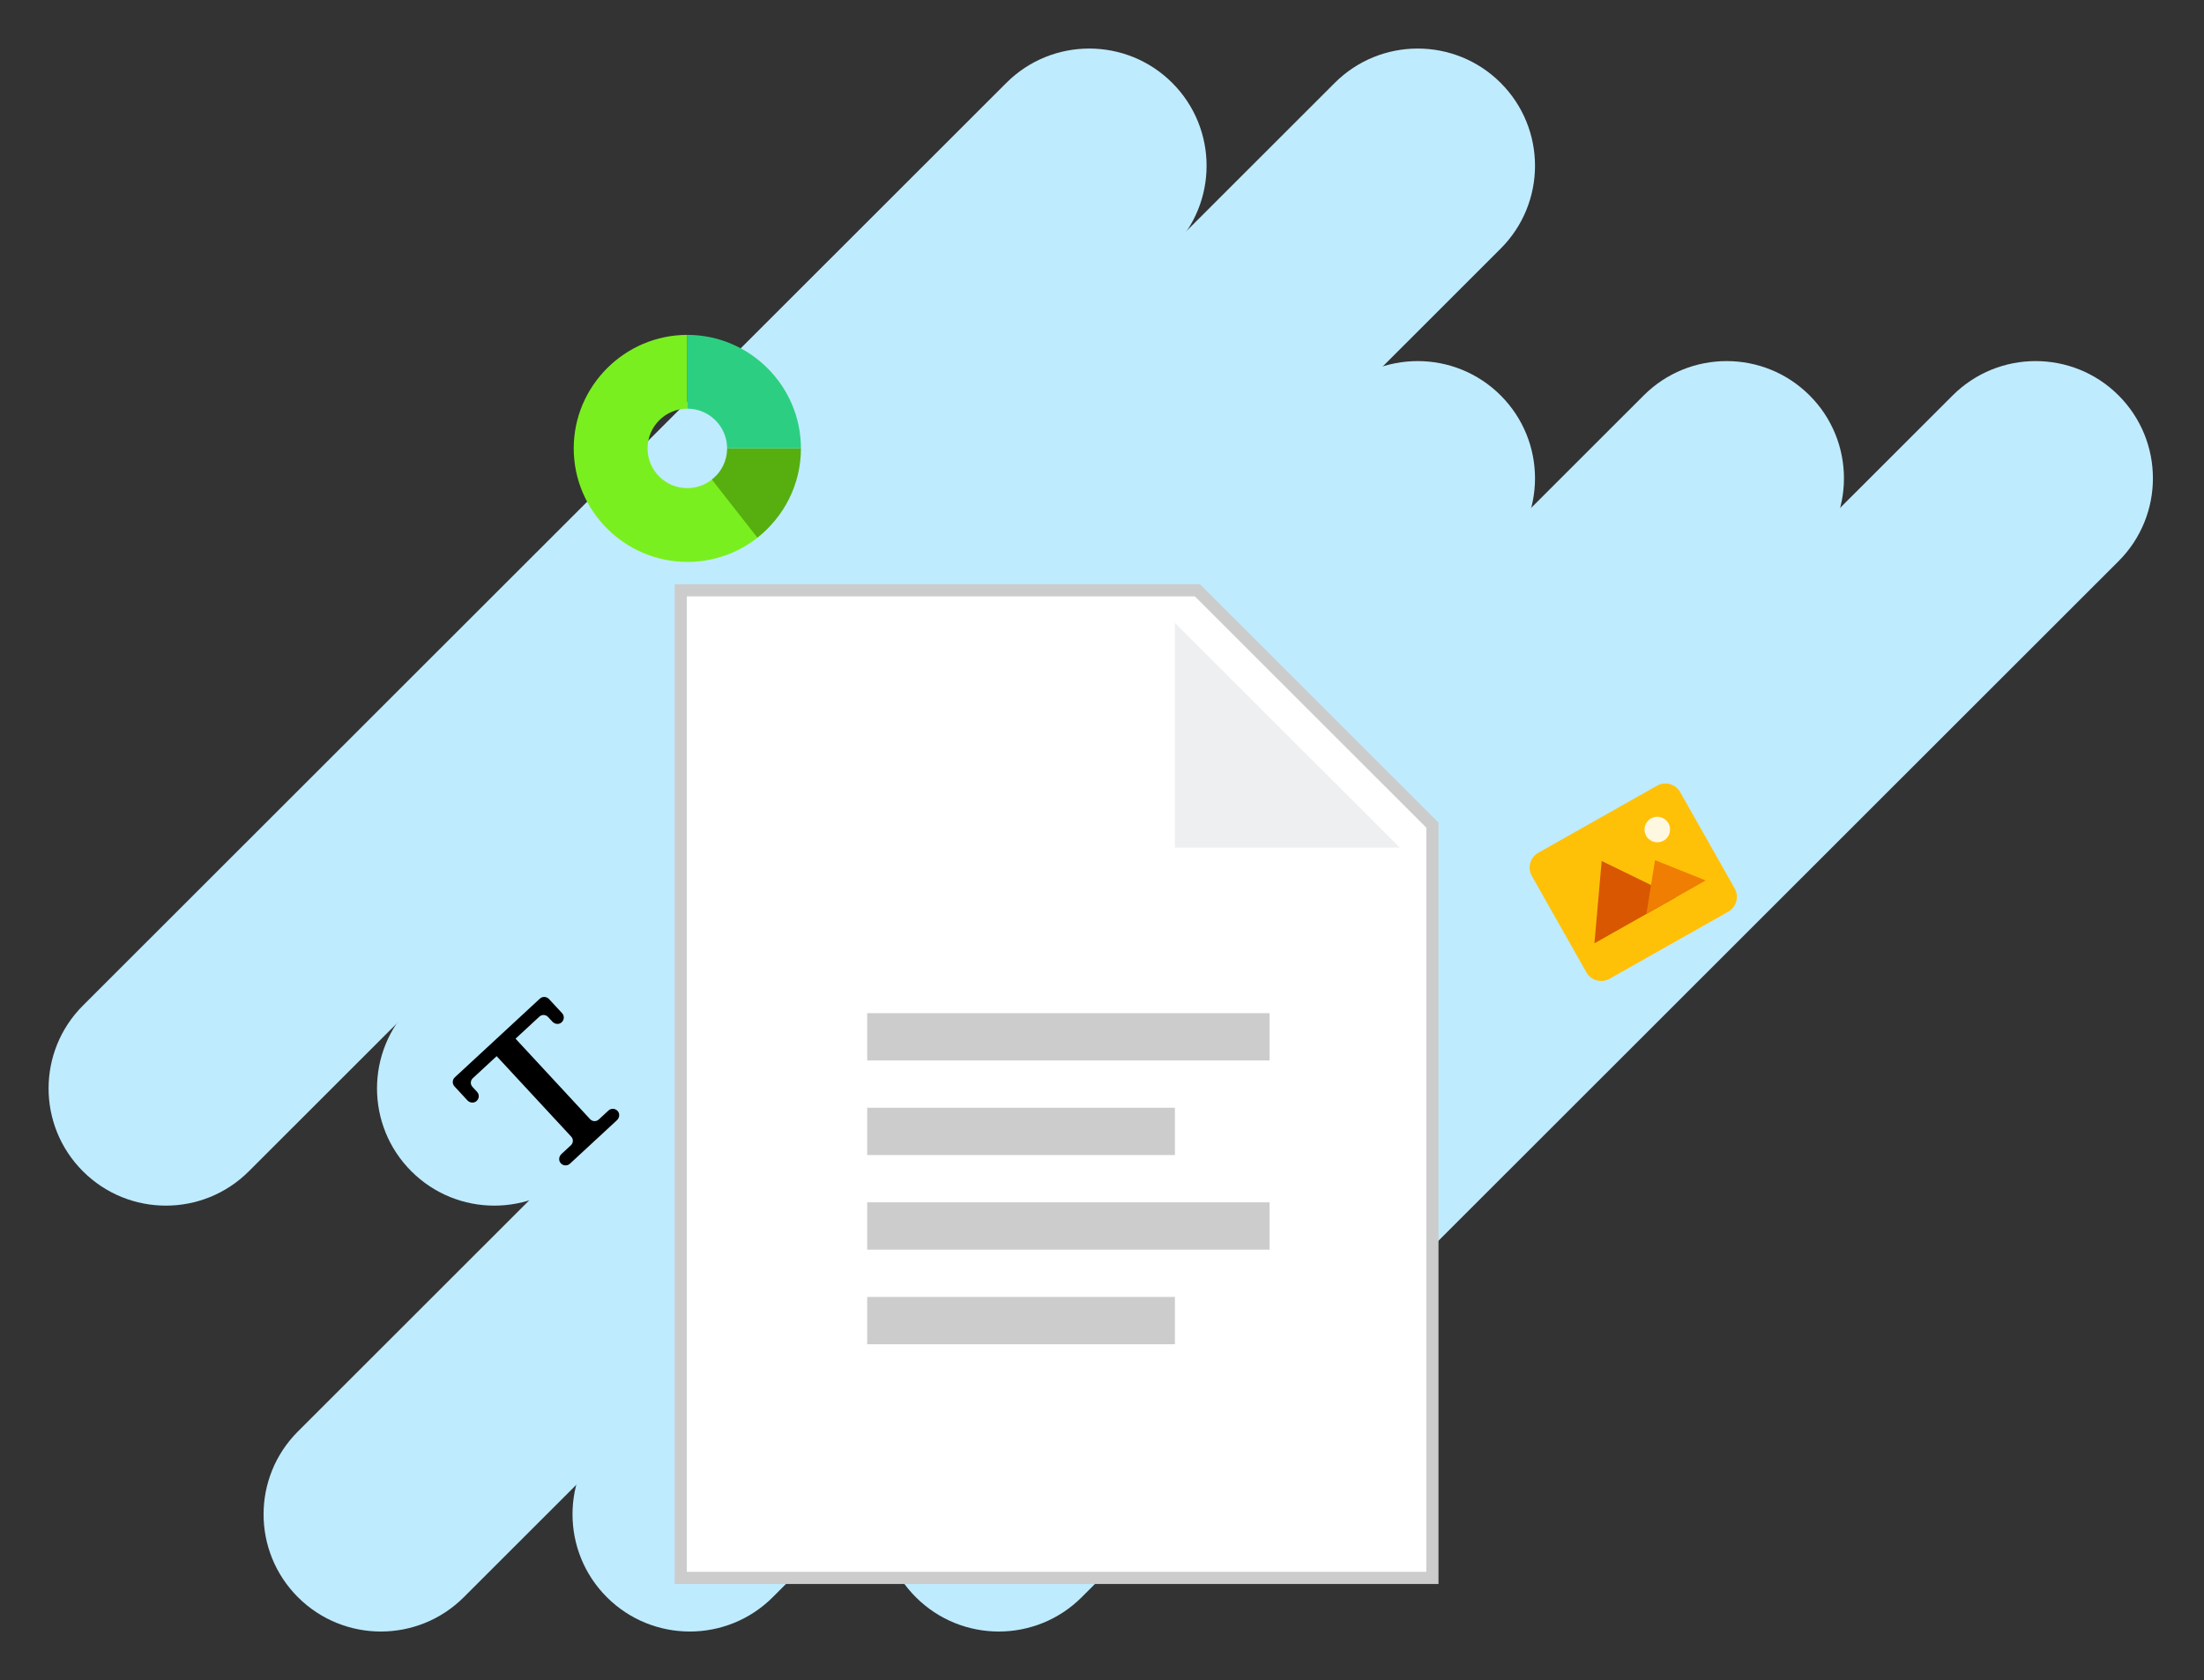<svg width="181" height="138" viewBox="0 0 181 138" fill="none" xmlns="http://www.w3.org/2000/svg">
<rect x="0" y="0" width="181" height="138" fill="#333333" stroke="none"/>
<g clip-path="url(#clip0)">
<path d="M123.239 20.422C127.001 16.662 127.001 10.567 123.239 6.807C119.477 3.048 113.378 3.048 109.616 6.807L33.783 82.595C30.021 86.355 30.021 92.451 33.783 96.21C37.545 99.97 43.644 99.97 47.406 96.21L123.239 20.422Z" fill="#BFEBFE"/>
<path d="M123.239 46.094C127.001 42.334 127.001 36.239 123.239 32.479C119.477 28.72 113.378 28.72 109.616 32.479L24.467 117.578C20.705 121.338 20.705 127.433 24.467 131.193C28.229 134.952 34.328 134.952 38.089 131.193L123.239 46.094Z" fill="#BFEBFE"/>
<path d="M148.61 46.094C152.372 42.334 152.372 36.239 148.61 32.479C144.849 28.72 138.749 28.72 134.988 32.479L49.838 117.578C46.076 121.338 46.076 127.433 49.838 131.193C53.6 134.952 59.699 134.952 63.461 131.193L148.61 46.094Z" fill="#BFEBFE"/>
<path d="M173.984 46.094C177.745 42.334 177.745 36.239 173.984 32.479C170.222 28.72 164.123 28.72 160.361 32.479L75.211 117.578C71.449 121.338 71.449 127.433 75.211 131.193C78.973 134.952 85.072 134.952 88.834 131.193L173.984 46.094Z" fill="#BFEBFE"/>
<path d="M96.267 20.422C100.029 16.662 100.029 10.567 96.267 6.807C92.506 3.048 86.406 3.048 82.645 6.807L6.811 82.595C3.049 86.355 3.049 92.451 6.811 96.21C10.573 99.97 16.672 99.97 20.434 96.21L96.267 20.422Z" fill="#BFEBFE"/>
<path d="M117.635 129.608H55.901V48.486H98.334L117.635 67.776V129.608Z" fill="white" stroke="#CCCCCC"/>
<path d="M114.952 69.621H96.487V51.167L114.952 69.621Z" fill="#EEEFF0"/>
<path d="M71.218 83.22H104.262V87.105H71.218V83.22ZM71.218 90.99H96.487V94.875H71.218V90.99ZM71.218 98.76H104.262V102.645H71.218V98.76ZM71.218 106.53H96.487V110.415H71.218V106.53Z" fill="#CCCCCC"/>
<path d="M58.824 39.062C58.228 39.696 57.385 40.095 56.446 40.095C54.642 40.095 53.18 38.633 53.18 36.831C53.18 35.029 54.642 33.568 56.446 33.568V27.507C51.315 27.507 47.116 31.704 47.116 36.831C47.116 41.959 51.315 46.155 56.446 46.155C59.141 46.155 61.576 45.016 63.237 43.203L58.824 39.062Z" fill="#7AEF1F"/>
<path d="M56.446 27.507V33.568C58.249 33.568 59.711 35.029 59.711 36.831H65.776C65.776 31.704 61.576 27.507 56.446 27.507Z" fill="#2CCF81"/>
<path d="M59.711 36.831C59.711 37.872 59.222 38.797 58.463 39.394L62.199 44.161C64.374 42.455 65.776 39.809 65.776 36.831H59.711Z" fill="#56AF0F"/>
<path d="M44.335 82.029L37.352 88.491C37.138 88.689 37.125 89.023 37.324 89.237L38.382 90.38C38.561 90.573 38.858 90.63 39.078 90.484C39.358 90.299 39.395 89.918 39.177 89.683L38.799 89.274C38.611 89.072 38.623 88.755 38.826 88.567L40.786 86.753L46.912 93.365C47.1 93.568 47.087 93.884 46.884 94.072L46.108 94.79C45.915 94.969 45.859 95.267 46.005 95.486C46.19 95.766 46.571 95.802 46.806 95.584L50.665 92.013C50.858 91.835 50.915 91.536 50.769 91.317C50.583 91.038 50.203 91.001 49.967 91.219L49.171 91.956C48.968 92.144 48.651 92.132 48.463 91.929L42.338 85.317L44.298 83.504C44.501 83.316 44.818 83.328 45.006 83.531L45.365 83.918C45.544 84.112 45.841 84.168 46.061 84.022C46.34 83.837 46.378 83.456 46.16 83.221L45.082 82.058C44.884 81.844 44.549 81.831 44.335 82.029Z" fill="black"/>
<path d="M141.931 74.887L132.185 80.394C131.512 80.775 130.659 80.538 130.278 79.865L125.801 71.952C125.42 71.279 125.657 70.426 126.33 70.046L136.076 64.538C136.748 64.158 137.602 64.395 137.983 65.067L142.46 72.981C142.841 73.653 142.604 74.507 141.931 74.887Z" fill="#FFC107"/>
<path d="M135.189 68.654C135.475 69.159 136.115 69.337 136.62 69.051C137.124 68.766 137.302 68.126 137.017 67.622C136.731 67.117 136.091 66.94 135.586 67.225C135.082 67.51 134.904 68.15 135.189 68.654Z" fill="#FFF8E1"/>
<path d="M131.535 70.72L130.94 77.483L137.64 73.697L131.535 70.72Z" fill="#D85700"/>
<path d="M135.918 70.653L135.204 75.073L140.077 72.32L135.918 70.653Z" fill="#EF7E03"/>
</g>
<defs>
<clipPath id="clip0">
<rect width="181" height="138" fill="white"/>
</clipPath>
</defs>
</svg>
